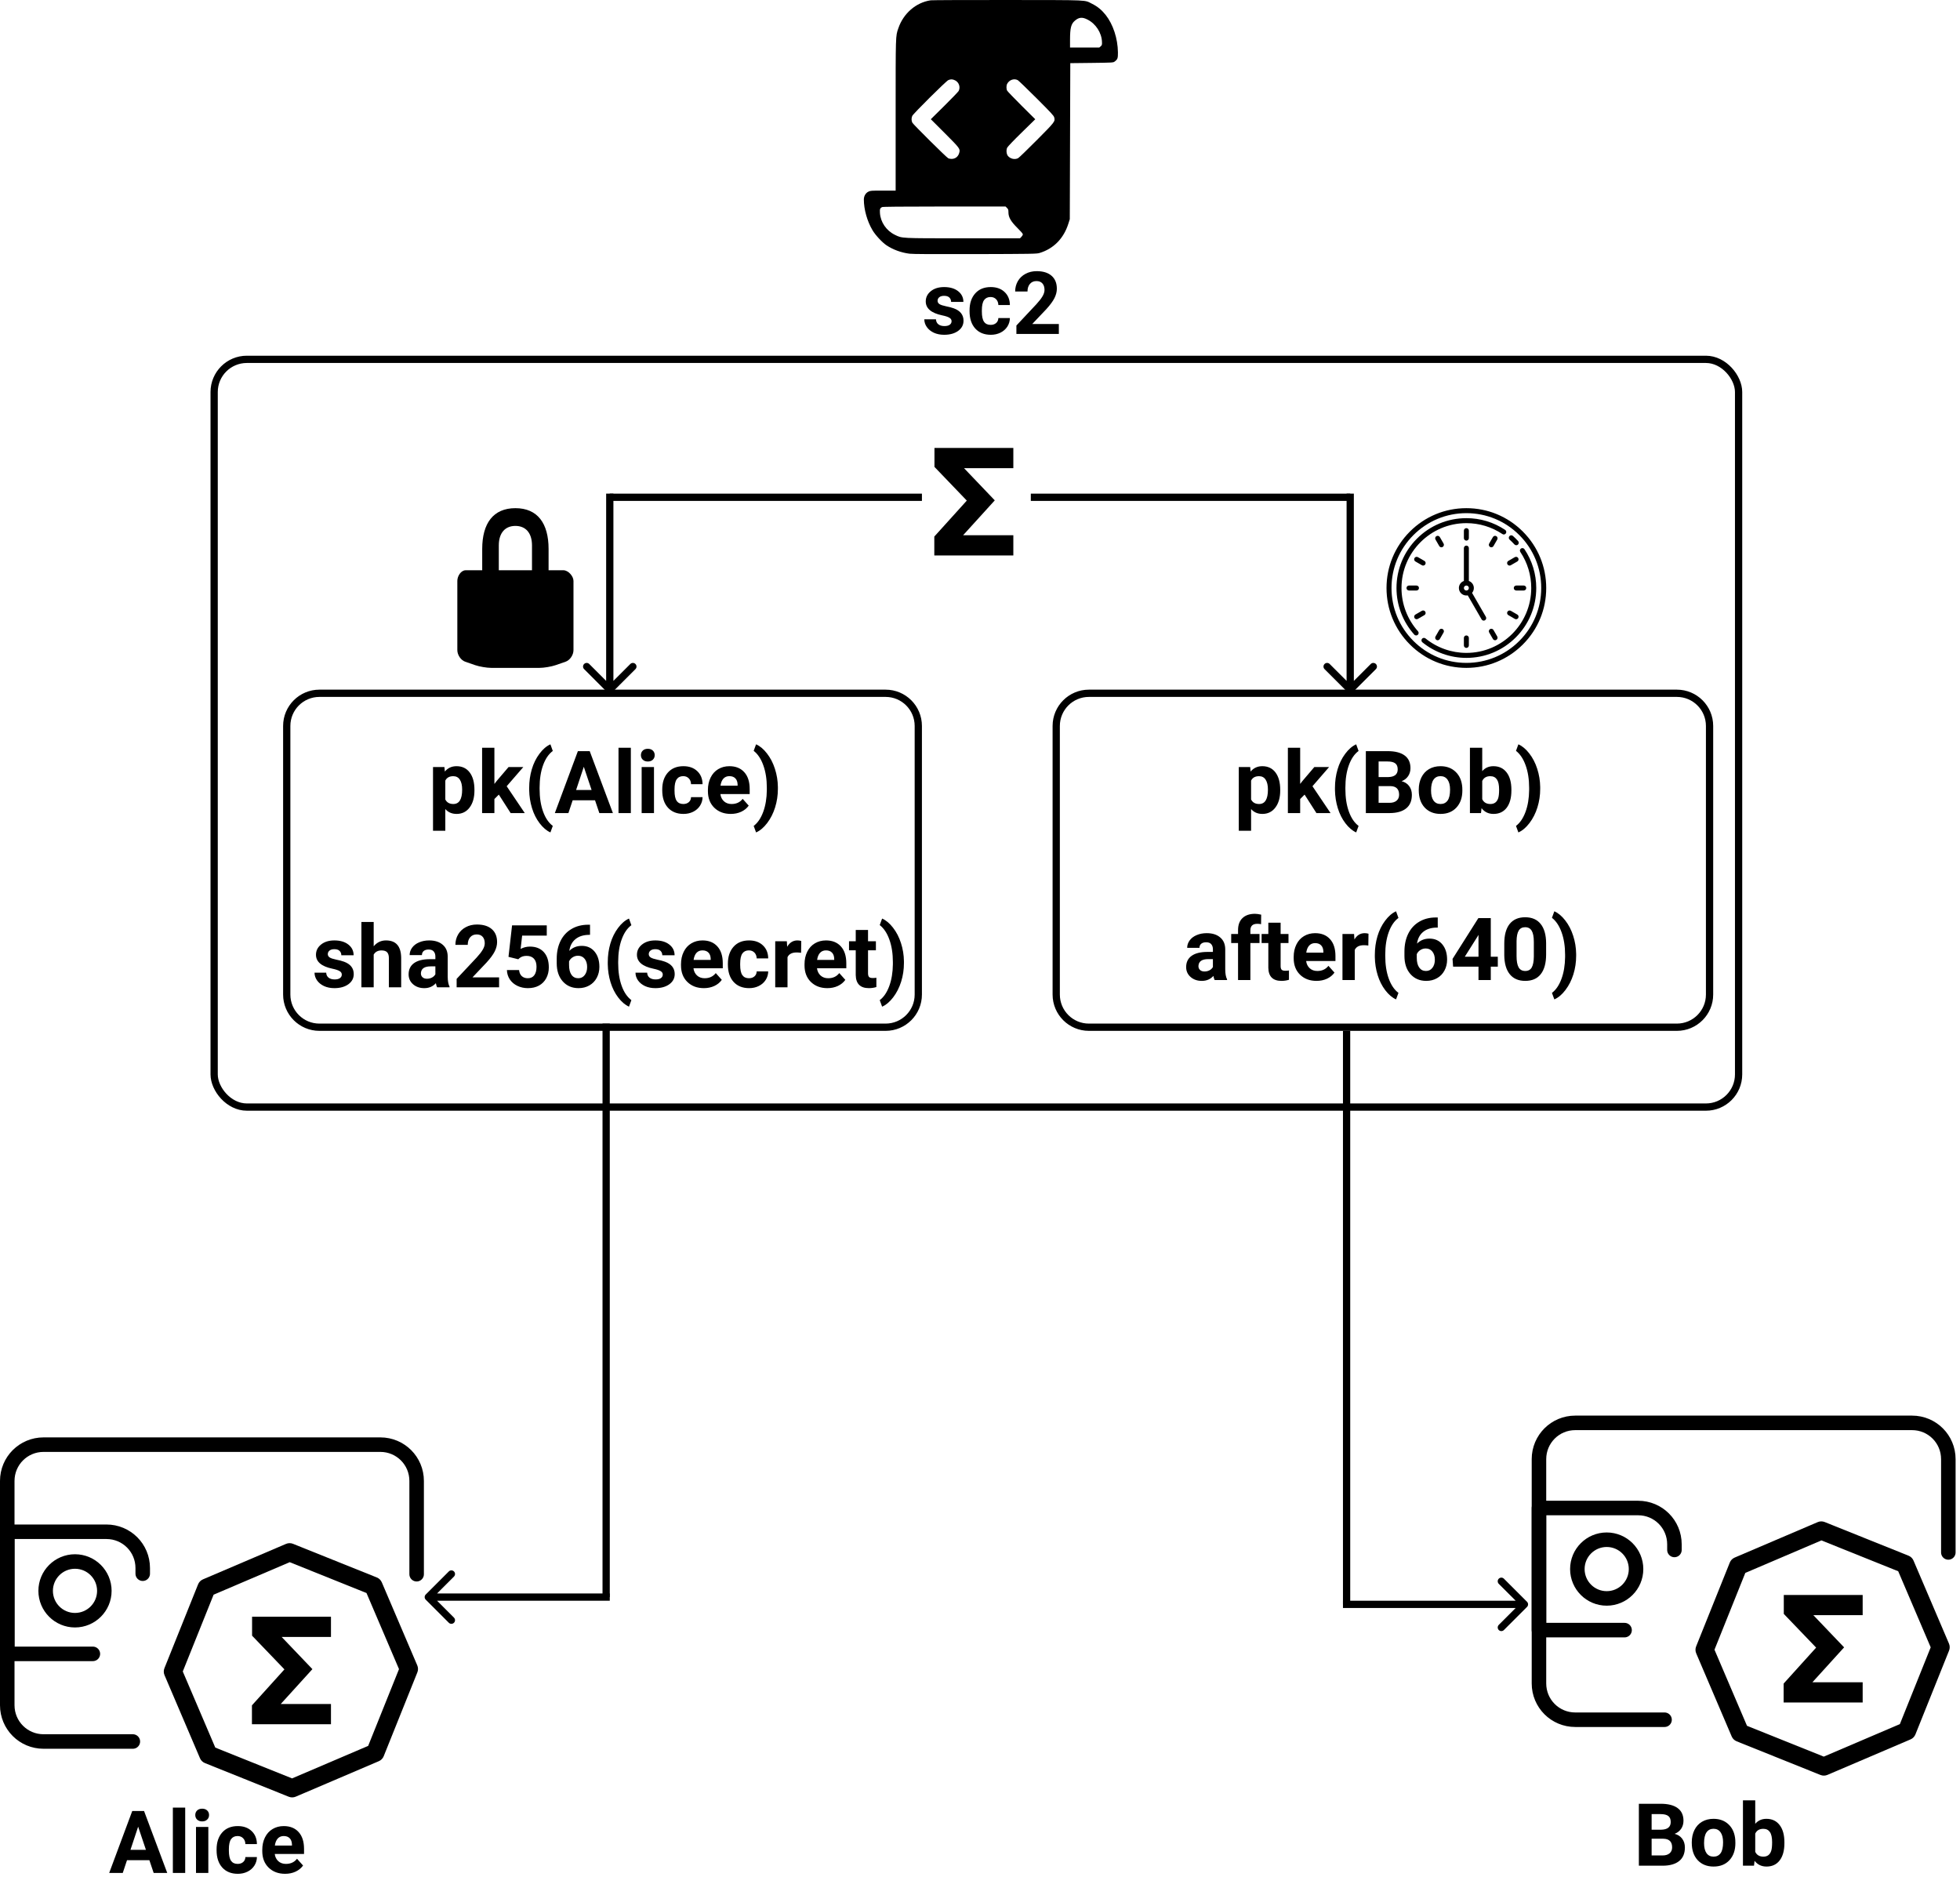 <svg width="270" height="261" viewBox="0 0 270 261" fill="none" xmlns="http://www.w3.org/2000/svg">
<path fill-rule="evenodd" clip-rule="evenodd" d="M139.298 62V64.196H132.112L136.633 68.93L132.006 74.025H139.298V76.221H129V74.025L133.584 68.951L129.021 64.196V62H139.298Z" fill="black" stroke="black" stroke-width="0.589"/>
<path fill-rule="evenodd" clip-rule="evenodd" d="M45.298 223V225.196H38.112L42.633 229.929L38.006 235.025H45.298V237.221H35V235.025L39.584 229.951L35.02 225.196V223H45.298Z" fill="black" stroke="black" stroke-width="0.589"/>
<path fill-rule="evenodd" clip-rule="evenodd" d="M256.298 220V222.196H249.112L253.633 226.929L249.006 232.025H256.298V234.221H246V232.025L250.584 226.951L246.021 222.196V220H256.298Z" fill="black" stroke="black" stroke-width="0.589"/>
<rect x="29.5" y="49.5" width="210" height="103" rx="4.5" stroke="black"/>
<path d="M57.394 216.848V204C57.394 201.23 55.164 199 52.394 199H6C3.23 199 1 201.23 1 204V234.892C1 237.662 3.23 239.892 6 239.892H18.3" stroke="black" stroke-width="2" stroke-linecap="round" stroke-linejoin="round"/>
<path d="M19.662 216.777V216C19.662 213.23 17.432 211 14.662 211H1V227.82H12.793" stroke="black" stroke-width="2" stroke-linecap="round" stroke-linejoin="round"/>
<path d="M10.331 223.182C12.564 223.182 14.374 221.372 14.374 219.139C14.374 216.907 12.564 215.097 10.331 215.097C8.099 215.097 6.289 216.907 6.289 219.139C6.289 221.372 8.099 223.182 10.331 223.182Z" stroke="black" stroke-width="2" stroke-linecap="round" stroke-linejoin="round"/>
<path fill-rule="evenodd" clip-rule="evenodd" d="M29.434 240.956L40.238 245.293L50.944 240.72L55.283 229.916L50.71 219.21L39.906 214.872L29.197 219.446L24.86 230.249L29.434 240.956ZM40.248 247.297C40.127 247.297 40.004 247.274 39.89 247.228L28.345 242.593C28.108 242.498 27.918 242.313 27.819 242.077L22.933 230.636C22.832 230.401 22.829 230.137 22.925 229.899L27.56 218.354C27.654 218.117 27.84 217.927 28.075 217.827L39.516 212.942C39.752 212.84 40.017 212.839 40.255 212.934L51.799 217.569C52.036 217.663 52.225 217.849 52.325 218.084L57.211 229.523C57.312 229.759 57.315 230.023 57.219 230.261L52.584 241.807C52.49 242.043 52.305 242.233 52.069 242.332L40.629 247.218C40.506 247.272 40.378 247.297 40.248 247.297Z" fill="black" stroke="black" stroke-width="0.589"/>
<path d="M20.578 256.242H17.496L16.91 258H15.041L18.217 249.469H19.846L23.039 258H21.17L20.578 256.242ZM17.971 254.818H20.104L19.031 251.625L17.971 254.818ZM25.512 258H23.812V249H25.512V258ZM28.699 258H27V251.66H28.699V258ZM26.9 250.02C26.9 249.766 26.984 249.557 27.152 249.393C27.324 249.229 27.557 249.146 27.85 249.146C28.139 249.146 28.369 249.229 28.541 249.393C28.713 249.557 28.799 249.766 28.799 250.02C28.799 250.277 28.711 250.488 28.535 250.652C28.363 250.816 28.135 250.898 27.85 250.898C27.564 250.898 27.334 250.816 27.158 250.652C26.986 250.488 26.9 250.277 26.9 250.02ZM32.736 256.752C33.049 256.752 33.303 256.666 33.498 256.494C33.693 256.322 33.795 256.094 33.803 255.809H35.391C35.387 256.238 35.27 256.633 35.039 256.992C34.809 257.348 34.492 257.625 34.09 257.824C33.691 258.02 33.25 258.117 32.766 258.117C31.859 258.117 31.145 257.83 30.621 257.256C30.098 256.678 29.836 255.881 29.836 254.865V254.754C29.836 253.777 30.096 252.998 30.615 252.416C31.135 251.834 31.848 251.543 32.754 251.543C33.547 251.543 34.182 251.77 34.658 252.223C35.139 252.672 35.383 253.271 35.391 254.021H33.803C33.795 253.693 33.693 253.428 33.498 253.225C33.303 253.018 33.045 252.914 32.725 252.914C32.33 252.914 32.031 253.059 31.828 253.348C31.629 253.633 31.529 254.098 31.529 254.742V254.918C31.529 255.57 31.629 256.039 31.828 256.324C32.027 256.609 32.33 256.752 32.736 256.752ZM39.275 258.117C38.346 258.117 37.588 257.832 37.002 257.262C36.42 256.691 36.129 255.932 36.129 254.982V254.818C36.129 254.182 36.252 253.613 36.498 253.113C36.744 252.609 37.092 252.223 37.541 251.953C37.994 251.68 38.51 251.543 39.088 251.543C39.955 251.543 40.637 251.816 41.133 252.363C41.633 252.91 41.883 253.686 41.883 254.689V255.381H37.846C37.9 255.795 38.065 256.127 38.338 256.377C38.615 256.627 38.965 256.752 39.387 256.752C40.039 256.752 40.549 256.516 40.916 256.043L41.748 256.975C41.494 257.334 41.15 257.615 40.717 257.818C40.283 258.018 39.803 258.117 39.275 258.117ZM39.082 252.914C38.746 252.914 38.473 253.027 38.262 253.254C38.055 253.48 37.922 253.805 37.863 254.227H40.219V254.092C40.211 253.717 40.109 253.428 39.914 253.225C39.719 253.018 39.441 252.914 39.082 252.914Z" fill="black"/>
<path d="M145.5 100C145.5 97.515 147.515 95.5 150 95.5H231C233.485 95.5 235.5 97.515 235.5 100V137C235.5 139.485 233.485 141.5 231 141.5H150C147.515 141.5 145.5 139.485 145.5 137V100Z" stroke="black"/>
<path d="M176.357 108.889C176.357 109.865 176.135 110.648 175.689 111.238C175.248 111.824 174.65 112.117 173.896 112.117C173.256 112.117 172.738 111.895 172.344 111.449V114.438H170.65V105.66H172.221L172.279 106.281C172.689 105.789 173.225 105.543 173.885 105.543C174.666 105.543 175.273 105.832 175.707 106.41C176.141 106.988 176.357 107.785 176.357 108.801V108.889ZM174.664 108.766C174.664 108.176 174.559 107.721 174.348 107.4C174.141 107.08 173.838 106.92 173.439 106.92C172.908 106.92 172.543 107.123 172.344 107.529V110.125C172.551 110.543 172.92 110.752 173.451 110.752C174.26 110.752 174.664 110.09 174.664 108.766ZM179.715 109.457L179.105 110.066V112H177.412V103H179.105V107.986L179.434 107.564L181.057 105.66H183.09L180.799 108.303L183.289 112H181.344L179.715 109.457ZM183.898 108.531C183.898 107.637 184.018 106.785 184.256 105.977C184.494 105.168 184.846 104.453 185.311 103.832C185.775 103.207 186.279 102.773 186.822 102.531L187.15 103.445C186.58 103.867 186.135 104.52 185.814 105.402C185.494 106.285 185.334 107.316 185.334 108.496V108.678C185.334 109.861 185.492 110.896 185.809 111.783C186.125 112.67 186.572 113.332 187.15 113.77L186.822 114.666C186.291 114.428 185.795 114.006 185.334 113.4C184.877 112.799 184.527 112.104 184.285 111.314C184.043 110.525 183.914 109.701 183.898 108.842V108.531ZM188.152 112V103.469H191.141C192.176 103.469 192.961 103.668 193.496 104.066C194.031 104.461 194.299 105.041 194.299 105.807C194.299 106.225 194.191 106.594 193.977 106.914C193.762 107.23 193.463 107.463 193.08 107.611C193.518 107.721 193.861 107.941 194.111 108.273C194.365 108.605 194.492 109.012 194.492 109.492C194.492 110.312 194.23 110.934 193.707 111.355C193.184 111.777 192.438 111.992 191.469 112H188.152ZM189.91 108.285V110.588H191.416C191.83 110.588 192.152 110.49 192.383 110.295C192.617 110.096 192.734 109.822 192.734 109.475C192.734 108.693 192.33 108.297 191.521 108.285H189.91ZM189.91 107.043H191.211C192.098 107.027 192.541 106.674 192.541 105.982C192.541 105.596 192.428 105.318 192.201 105.15C191.979 104.979 191.625 104.893 191.141 104.893H189.91V107.043ZM195.441 108.771C195.441 108.143 195.562 107.582 195.805 107.09C196.047 106.598 196.395 106.217 196.848 105.947C197.305 105.678 197.834 105.543 198.436 105.543C199.291 105.543 199.988 105.805 200.527 106.328C201.07 106.852 201.373 107.562 201.436 108.461L201.447 108.895C201.447 109.867 201.176 110.648 200.633 111.238C200.09 111.824 199.361 112.117 198.447 112.117C197.533 112.117 196.803 111.824 196.256 111.238C195.713 110.652 195.441 109.855 195.441 108.848V108.771ZM197.135 108.895C197.135 109.496 197.248 109.957 197.475 110.277C197.701 110.594 198.025 110.752 198.447 110.752C198.857 110.752 199.178 110.596 199.408 110.283C199.639 109.967 199.754 109.463 199.754 108.771C199.754 108.182 199.639 107.725 199.408 107.4C199.178 107.076 198.854 106.914 198.436 106.914C198.021 106.914 197.701 107.076 197.475 107.4C197.248 107.721 197.135 108.219 197.135 108.895ZM208.203 108.889C208.203 109.904 207.986 110.697 207.553 111.268C207.119 111.834 206.514 112.117 205.736 112.117C205.049 112.117 204.5 111.854 204.09 111.326L204.014 112H202.49V103H204.184V106.229C204.574 105.771 205.088 105.543 205.725 105.543C206.498 105.543 207.104 105.828 207.541 106.398C207.982 106.965 208.203 107.764 208.203 108.795V108.889ZM206.51 108.766C206.51 108.125 206.408 107.658 206.205 107.365C206.002 107.068 205.699 106.92 205.297 106.92C204.758 106.92 204.387 107.141 204.184 107.582V110.084C204.391 110.529 204.766 110.752 205.309 110.752C205.855 110.752 206.215 110.482 206.387 109.943C206.469 109.686 206.51 109.293 206.51 108.766ZM212.17 108.666C212.17 109.549 212.043 110.398 211.789 111.215C211.535 112.031 211.17 112.752 210.693 113.377C210.217 114.002 209.707 114.432 209.164 114.666L208.836 113.77C209.391 113.352 209.828 112.707 210.148 111.836C210.469 110.965 210.635 109.963 210.646 108.83V108.52C210.646 107.352 210.486 106.322 210.166 105.432C209.85 104.541 209.406 103.873 208.836 103.428L209.164 102.531C209.695 102.762 210.195 103.18 210.664 103.785C211.137 104.391 211.502 105.096 211.76 105.9C212.021 106.705 212.158 107.539 212.17 108.402V108.666Z" fill="black"/>
<path d="M167.324 135C167.246 134.848 167.189 134.658 167.154 134.432C166.744 134.889 166.211 135.117 165.555 135.117C164.934 135.117 164.418 134.938 164.008 134.578C163.602 134.219 163.398 133.766 163.398 133.219C163.398 132.547 163.646 132.031 164.143 131.672C164.643 131.312 165.363 131.131 166.305 131.127H167.084V130.764C167.084 130.471 167.008 130.236 166.855 130.061C166.707 129.885 166.471 129.797 166.146 129.797C165.861 129.797 165.637 129.865 165.473 130.002C165.312 130.139 165.232 130.326 165.232 130.564H163.539C163.539 130.197 163.652 129.857 163.879 129.545C164.105 129.232 164.426 128.988 164.84 128.812C165.254 128.633 165.719 128.543 166.234 128.543C167.016 128.543 167.635 128.74 168.092 129.135C168.553 129.525 168.783 130.076 168.783 130.787V133.535C168.787 134.137 168.871 134.592 169.035 134.9V135H167.324ZM165.924 133.822C166.174 133.822 166.404 133.768 166.615 133.658C166.826 133.545 166.982 133.395 167.084 133.207V132.117H166.451C165.604 132.117 165.152 132.41 165.098 132.996L165.092 133.096C165.092 133.307 165.166 133.48 165.314 133.617C165.463 133.754 165.666 133.822 165.924 133.822ZM170.547 135V129.902H169.604V128.66H170.547V128.121C170.547 127.41 170.75 126.859 171.156 126.469C171.566 126.074 172.139 125.877 172.873 125.877C173.107 125.877 173.395 125.916 173.734 125.994L173.717 127.307C173.576 127.271 173.404 127.254 173.201 127.254C172.564 127.254 172.246 127.553 172.246 128.15V128.66H173.506V129.902H172.246V135H170.547ZM176.412 127.102V128.66H177.496V129.902H176.412V133.066C176.412 133.301 176.457 133.469 176.547 133.57C176.637 133.672 176.809 133.723 177.062 133.723C177.25 133.723 177.416 133.709 177.561 133.682V134.965C177.229 135.066 176.887 135.117 176.535 135.117C175.348 135.117 174.742 134.518 174.719 133.318V129.902H173.793V128.66H174.719V127.102H176.412ZM181.357 135.117C180.428 135.117 179.67 134.832 179.084 134.262C178.502 133.691 178.211 132.932 178.211 131.982V131.818C178.211 131.182 178.334 130.613 178.58 130.113C178.826 129.609 179.174 129.223 179.623 128.953C180.076 128.68 180.592 128.543 181.17 128.543C182.037 128.543 182.719 128.816 183.215 129.363C183.715 129.91 183.965 130.686 183.965 131.689V132.381H179.928C179.982 132.795 180.146 133.127 180.42 133.377C180.697 133.627 181.047 133.752 181.469 133.752C182.121 133.752 182.631 133.516 182.998 133.043L183.83 133.975C183.576 134.334 183.232 134.615 182.799 134.818C182.365 135.018 181.885 135.117 181.357 135.117ZM181.164 129.914C180.828 129.914 180.555 130.027 180.344 130.254C180.137 130.48 180.004 130.805 179.945 131.227H182.301V131.092C182.293 130.717 182.191 130.428 181.996 130.225C181.801 130.018 181.523 129.914 181.164 129.914ZM188.494 130.248C188.264 130.217 188.061 130.201 187.885 130.201C187.244 130.201 186.824 130.418 186.625 130.852V135H184.932V128.66H186.531L186.578 129.416C186.918 128.834 187.389 128.543 187.99 128.543C188.178 128.543 188.354 128.568 188.518 128.619L188.494 130.248ZM189.391 131.531C189.391 130.637 189.51 129.785 189.748 128.977C189.986 128.168 190.338 127.453 190.803 126.832C191.268 126.207 191.771 125.773 192.314 125.531L192.643 126.445C192.072 126.867 191.627 127.52 191.307 128.402C190.986 129.285 190.826 130.316 190.826 131.496V131.678C190.826 132.861 190.984 133.896 191.301 134.783C191.617 135.67 192.064 136.332 192.643 136.77L192.314 137.666C191.783 137.428 191.287 137.006 190.826 136.4C190.369 135.799 190.02 135.104 189.777 134.314C189.535 133.525 189.406 132.701 189.391 131.842V131.531ZM198.057 126.381V127.775H197.893C197.127 127.787 196.51 127.986 196.041 128.373C195.576 128.76 195.297 129.297 195.203 129.984C195.656 129.523 196.229 129.293 196.92 129.293C197.662 129.293 198.252 129.559 198.689 130.09C199.127 130.621 199.346 131.32 199.346 132.188C199.346 132.742 199.225 133.244 198.982 133.693C198.744 134.143 198.404 134.492 197.963 134.742C197.525 134.992 197.029 135.117 196.475 135.117C195.576 135.117 194.85 134.805 194.295 134.18C193.744 133.555 193.469 132.721 193.469 131.678V131.068C193.469 130.143 193.643 129.326 193.99 128.619C194.342 127.908 194.844 127.359 195.496 126.973C196.152 126.582 196.912 126.385 197.775 126.381H198.057ZM196.404 130.652C196.131 130.652 195.883 130.725 195.66 130.869C195.438 131.01 195.273 131.197 195.168 131.432V131.947C195.168 132.514 195.279 132.957 195.502 133.277C195.725 133.594 196.037 133.752 196.439 133.752C196.803 133.752 197.096 133.609 197.318 133.324C197.545 133.035 197.658 132.662 197.658 132.205C197.658 131.74 197.545 131.365 197.318 131.08C197.092 130.795 196.787 130.652 196.404 130.652ZM205.363 131.789H206.33V133.154H205.363V135H203.67V133.154H200.172L200.096 132.088L203.652 126.469H205.363V131.789ZM201.783 131.789H203.67V128.777L203.559 128.971L201.783 131.789ZM212.986 131.473C212.986 132.652 212.742 133.555 212.254 134.18C211.766 134.805 211.051 135.117 210.109 135.117C209.18 135.117 208.469 134.811 207.977 134.197C207.484 133.584 207.232 132.705 207.221 131.561V129.99C207.221 128.799 207.467 127.895 207.959 127.277C208.455 126.66 209.168 126.352 210.098 126.352C211.027 126.352 211.738 126.658 212.23 127.271C212.723 127.881 212.975 128.758 212.986 129.902V131.473ZM211.293 129.75C211.293 129.043 211.195 128.529 211 128.209C210.809 127.885 210.508 127.723 210.098 127.723C209.699 127.723 209.404 127.877 209.213 128.186C209.025 128.49 208.926 128.969 208.914 129.621V131.695C208.914 132.391 209.008 132.908 209.195 133.248C209.387 133.584 209.691 133.752 210.109 133.752C210.523 133.752 210.822 133.59 211.006 133.266C211.189 132.941 211.285 132.445 211.293 131.777V129.75ZM217.123 131.666C217.123 132.549 216.996 133.398 216.742 134.215C216.488 135.031 216.123 135.752 215.646 136.377C215.17 137.002 214.66 137.432 214.117 137.666L213.789 136.77C214.344 136.352 214.781 135.707 215.102 134.836C215.422 133.965 215.588 132.963 215.6 131.83V131.52C215.6 130.352 215.439 129.322 215.119 128.432C214.803 127.541 214.359 126.873 213.789 126.428L214.117 125.531C214.648 125.762 215.148 126.18 215.617 126.785C216.09 127.391 216.455 128.096 216.713 128.9C216.975 129.705 217.111 130.539 217.123 131.402V131.666Z" fill="black"/>
<path d="M39.5 100C39.5 97.515 41.515 95.5 44 95.5H122C124.485 95.5 126.5 97.515 126.5 100V137C126.5 139.485 124.485 141.5 122 141.5H44C41.515 141.5 39.5 139.485 39.5 137V100Z" stroke="black"/>
<path d="M65.357 108.889C65.357 109.865 65.135 110.648 64.689 111.238C64.248 111.824 63.65 112.117 62.897 112.117C62.256 112.117 61.738 111.895 61.344 111.449V114.438H59.65V105.66H61.221L61.279 106.281C61.69 105.789 62.225 105.543 62.885 105.543C63.666 105.543 64.273 105.832 64.707 106.41C65.141 106.988 65.357 107.785 65.357 108.801V108.889ZM63.664 108.766C63.664 108.176 63.559 107.721 63.348 107.4C63.141 107.08 62.838 106.92 62.44 106.92C61.908 106.92 61.543 107.123 61.344 107.529V110.125C61.551 110.543 61.92 110.752 62.451 110.752C63.26 110.752 63.664 110.09 63.664 108.766ZM68.715 109.457L68.106 110.066V112H66.412V103H68.106V107.986L68.434 107.564L70.057 105.66H72.09L69.799 108.303L72.289 112H70.344L68.715 109.457ZM72.898 108.531C72.898 107.637 73.018 106.785 73.256 105.977C73.494 105.168 73.846 104.453 74.311 103.832C74.775 103.207 75.279 102.773 75.822 102.531L76.15 103.445C75.58 103.867 75.135 104.52 74.814 105.402C74.494 106.285 74.334 107.316 74.334 108.496V108.678C74.334 109.861 74.492 110.896 74.809 111.783C75.125 112.67 75.572 113.332 76.15 113.77L75.822 114.666C75.291 114.428 74.795 114.006 74.334 113.4C73.877 112.799 73.527 112.104 73.285 111.314C73.043 110.525 72.914 109.701 72.898 108.842V108.531ZM81.969 110.242H78.887L78.301 112H76.432L79.607 103.469H81.236L84.43 112H82.561L81.969 110.242ZM79.361 108.818H81.494L80.422 105.625L79.361 108.818ZM86.902 112H85.203V103H86.902V112ZM90.09 112H88.391V105.66H90.09V112ZM88.291 104.02C88.291 103.766 88.375 103.557 88.543 103.393C88.715 103.229 88.947 103.146 89.24 103.146C89.529 103.146 89.76 103.229 89.932 103.393C90.103 103.557 90.189 103.766 90.189 104.02C90.189 104.277 90.102 104.488 89.926 104.652C89.754 104.816 89.525 104.898 89.24 104.898C88.955 104.898 88.725 104.816 88.549 104.652C88.377 104.488 88.291 104.277 88.291 104.02ZM94.127 110.752C94.439 110.752 94.693 110.666 94.889 110.494C95.084 110.322 95.186 110.094 95.193 109.809H96.781C96.777 110.238 96.66 110.633 96.43 110.992C96.199 111.348 95.883 111.625 95.481 111.824C95.082 112.02 94.641 112.117 94.156 112.117C93.25 112.117 92.535 111.83 92.012 111.256C91.488 110.678 91.227 109.881 91.227 108.865V108.754C91.227 107.777 91.486 106.998 92.006 106.416C92.525 105.834 93.238 105.543 94.144 105.543C94.938 105.543 95.572 105.77 96.049 106.223C96.529 106.672 96.773 107.271 96.781 108.021H95.193C95.186 107.693 95.084 107.428 94.889 107.225C94.693 107.018 94.436 106.914 94.115 106.914C93.721 106.914 93.422 107.059 93.219 107.348C93.019 107.633 92.92 108.098 92.92 108.742V108.918C92.92 109.57 93.019 110.039 93.219 110.324C93.418 110.609 93.721 110.752 94.127 110.752ZM100.666 112.117C99.736 112.117 98.978 111.832 98.393 111.262C97.811 110.691 97.519 109.932 97.519 108.982V108.818C97.519 108.182 97.643 107.613 97.889 107.113C98.135 106.609 98.482 106.223 98.932 105.953C99.385 105.68 99.9 105.543 100.479 105.543C101.346 105.543 102.027 105.816 102.523 106.363C103.023 106.91 103.273 107.686 103.273 108.689V109.381H99.236C99.291 109.795 99.455 110.127 99.728 110.377C100.006 110.627 100.355 110.752 100.777 110.752C101.43 110.752 101.939 110.516 102.307 110.043L103.139 110.975C102.885 111.334 102.541 111.615 102.107 111.818C101.674 112.018 101.193 112.117 100.666 112.117ZM100.473 106.914C100.137 106.914 99.863 107.027 99.652 107.254C99.445 107.48 99.312 107.805 99.254 108.227H101.609V108.092C101.602 107.717 101.5 107.428 101.305 107.225C101.109 107.018 100.832 106.914 100.473 106.914ZM107.158 108.666C107.158 109.549 107.031 110.398 106.777 111.215C106.523 112.031 106.158 112.752 105.682 113.377C105.205 114.002 104.695 114.432 104.152 114.666L103.824 113.77C104.379 113.352 104.816 112.707 105.137 111.836C105.457 110.965 105.623 109.963 105.635 108.83V108.52C105.635 107.352 105.475 106.322 105.154 105.432C104.838 104.541 104.395 103.873 103.824 103.428L104.152 102.531C104.684 102.762 105.184 103.18 105.652 103.785C106.125 104.391 106.49 105.096 106.748 105.9C107.01 106.705 107.146 107.539 107.158 108.402V108.666Z" fill="black"/>
<path d="M47.084 134.248C47.084 134.041 46.98 133.879 46.773 133.762C46.57 133.641 46.242 133.533 45.789 133.439C44.281 133.123 43.527 132.482 43.527 131.518C43.527 130.955 43.76 130.486 44.225 130.111C44.693 129.732 45.305 129.543 46.059 129.543C46.863 129.543 47.506 129.732 47.986 130.111C48.471 130.49 48.713 130.982 48.713 131.588H47.02C47.02 131.346 46.941 131.146 46.785 130.99C46.629 130.83 46.385 130.75 46.053 130.75C45.768 130.75 45.547 130.814 45.391 130.943C45.234 131.072 45.156 131.236 45.156 131.436C45.156 131.623 45.244 131.775 45.42 131.893C45.6 132.006 45.9 132.105 46.322 132.191C46.744 132.273 47.1 132.367 47.389 132.473C48.283 132.801 48.73 133.369 48.73 134.178C48.73 134.756 48.482 135.225 47.986 135.584C47.49 135.939 46.85 136.117 46.065 136.117C45.533 136.117 45.06 136.023 44.647 135.836C44.236 135.645 43.914 135.385 43.68 135.057C43.445 134.725 43.328 134.367 43.328 133.984H44.934C44.949 134.285 45.06 134.516 45.268 134.676C45.475 134.836 45.752 134.916 46.1 134.916C46.424 134.916 46.668 134.855 46.832 134.734C47 134.609 47.084 134.447 47.084 134.248ZM51.478 130.352C51.928 129.812 52.492 129.543 53.172 129.543C54.547 129.543 55.244 130.342 55.264 131.939V136H53.57V131.986C53.57 131.623 53.492 131.355 53.336 131.184C53.18 131.008 52.92 130.92 52.557 130.92C52.06 130.92 51.701 131.111 51.478 131.494V136H49.785V127H51.478V130.352ZM60.215 136C60.137 135.848 60.08 135.658 60.045 135.432C59.635 135.889 59.102 136.117 58.445 136.117C57.824 136.117 57.309 135.938 56.898 135.578C56.492 135.219 56.289 134.766 56.289 134.219C56.289 133.547 56.537 133.031 57.033 132.672C57.533 132.312 58.254 132.131 59.195 132.127H59.975V131.764C59.975 131.471 59.898 131.236 59.746 131.061C59.598 130.885 59.361 130.797 59.037 130.797C58.752 130.797 58.527 130.865 58.363 131.002C58.203 131.139 58.123 131.326 58.123 131.564H56.43C56.43 131.197 56.543 130.857 56.77 130.545C56.996 130.232 57.316 129.988 57.73 129.812C58.145 129.633 58.609 129.543 59.125 129.543C59.906 129.543 60.525 129.74 60.982 130.135C61.443 130.525 61.674 131.076 61.674 131.787V134.535C61.678 135.137 61.762 135.592 61.926 135.9V136H60.215ZM58.815 134.822C59.065 134.822 59.295 134.768 59.506 134.658C59.717 134.545 59.873 134.395 59.975 134.207V133.117H59.342C58.494 133.117 58.043 133.41 57.988 133.996L57.982 134.096C57.982 134.307 58.057 134.48 58.205 134.617C58.353 134.754 58.557 134.822 58.815 134.822ZM68.752 136H62.904V134.84L65.664 131.898C66.043 131.484 66.322 131.123 66.502 130.814C66.686 130.506 66.777 130.213 66.777 129.936C66.777 129.557 66.682 129.26 66.49 129.045C66.299 128.826 66.025 128.717 65.67 128.717C65.287 128.717 64.984 128.85 64.762 129.115C64.543 129.377 64.434 129.723 64.434 130.152H62.734C62.734 129.633 62.857 129.158 63.103 128.729C63.353 128.299 63.705 127.963 64.158 127.721C64.611 127.475 65.125 127.352 65.699 127.352C66.578 127.352 67.26 127.562 67.744 127.984C68.232 128.406 68.477 129.002 68.477 129.771C68.477 130.193 68.367 130.623 68.148 131.061C67.93 131.498 67.555 132.008 67.023 132.59L65.084 134.635H68.752V136ZM70.047 131.805L70.539 127.469H75.32V128.881H71.928L71.717 130.715C72.119 130.5 72.547 130.393 73 130.393C73.812 130.393 74.449 130.645 74.91 131.148C75.371 131.652 75.602 132.357 75.602 133.264C75.602 133.814 75.484 134.309 75.25 134.746C75.019 135.18 74.688 135.518 74.254 135.76C73.82 135.998 73.309 136.117 72.719 136.117C72.203 136.117 71.725 136.014 71.283 135.807C70.842 135.596 70.492 135.301 70.234 134.922C69.981 134.543 69.846 134.111 69.83 133.627H71.506C71.541 133.982 71.664 134.26 71.875 134.459C72.09 134.654 72.369 134.752 72.713 134.752C73.096 134.752 73.391 134.615 73.598 134.342C73.805 134.064 73.908 133.674 73.908 133.17C73.908 132.686 73.789 132.314 73.551 132.057C73.312 131.799 72.975 131.67 72.537 131.67C72.135 131.67 71.809 131.775 71.559 131.986L71.394 132.139L70.047 131.805ZM81.279 127.381V128.775H81.115C80.35 128.787 79.732 128.986 79.264 129.373C78.799 129.76 78.519 130.297 78.426 130.984C78.879 130.523 79.451 130.293 80.143 130.293C80.885 130.293 81.475 130.559 81.912 131.09C82.35 131.621 82.568 132.32 82.568 133.188C82.568 133.742 82.447 134.244 82.205 134.693C81.967 135.143 81.627 135.492 81.186 135.742C80.748 135.992 80.252 136.117 79.697 136.117C78.799 136.117 78.072 135.805 77.518 135.18C76.967 134.555 76.691 133.721 76.691 132.678V132.068C76.691 131.143 76.865 130.326 77.213 129.619C77.564 128.908 78.066 128.359 78.719 127.973C79.375 127.582 80.135 127.385 80.998 127.381H81.279ZM79.627 131.652C79.353 131.652 79.106 131.725 78.883 131.869C78.66 132.01 78.496 132.197 78.391 132.432V132.947C78.391 133.514 78.502 133.957 78.725 134.277C78.947 134.594 79.26 134.752 79.662 134.752C80.025 134.752 80.318 134.609 80.541 134.324C80.768 134.035 80.881 133.662 80.881 133.205C80.881 132.74 80.768 132.365 80.541 132.08C80.314 131.795 80.01 131.652 79.627 131.652ZM83.723 132.531C83.723 131.637 83.842 130.785 84.08 129.977C84.318 129.168 84.67 128.453 85.135 127.832C85.6 127.207 86.103 126.773 86.647 126.531L86.975 127.445C86.404 127.867 85.959 128.52 85.639 129.402C85.318 130.285 85.158 131.316 85.158 132.496V132.678C85.158 133.861 85.316 134.896 85.633 135.783C85.949 136.67 86.397 137.332 86.975 137.77L86.647 138.666C86.115 138.428 85.619 138.006 85.158 137.4C84.701 136.799 84.352 136.104 84.109 135.314C83.867 134.525 83.738 133.701 83.723 132.842V132.531ZM91.299 134.248C91.299 134.041 91.195 133.879 90.988 133.762C90.785 133.641 90.457 133.533 90.004 133.439C88.496 133.123 87.742 132.482 87.742 131.518C87.742 130.955 87.975 130.486 88.439 130.111C88.908 129.732 89.519 129.543 90.273 129.543C91.078 129.543 91.721 129.732 92.201 130.111C92.686 130.49 92.928 130.982 92.928 131.588H91.234C91.234 131.346 91.156 131.146 91 130.99C90.844 130.83 90.6 130.75 90.268 130.75C89.982 130.75 89.762 130.814 89.606 130.943C89.449 131.072 89.371 131.236 89.371 131.436C89.371 131.623 89.459 131.775 89.635 131.893C89.814 132.006 90.115 132.105 90.537 132.191C90.959 132.273 91.314 132.367 91.603 132.473C92.498 132.801 92.945 133.369 92.945 134.178C92.945 134.756 92.697 135.225 92.201 135.584C91.705 135.939 91.064 136.117 90.279 136.117C89.748 136.117 89.275 136.023 88.861 135.836C88.451 135.645 88.129 135.385 87.894 135.057C87.66 134.725 87.543 134.367 87.543 133.984H89.148C89.164 134.285 89.275 134.516 89.482 134.676C89.689 134.836 89.967 134.916 90.314 134.916C90.639 134.916 90.883 134.855 91.047 134.734C91.215 134.609 91.299 134.447 91.299 134.248ZM96.959 136.117C96.029 136.117 95.272 135.832 94.686 135.262C94.103 134.691 93.812 133.932 93.812 132.982V132.818C93.812 132.182 93.936 131.613 94.182 131.113C94.428 130.609 94.775 130.223 95.225 129.953C95.678 129.68 96.193 129.543 96.772 129.543C97.639 129.543 98.32 129.816 98.816 130.363C99.316 130.91 99.566 131.686 99.566 132.689V133.381H95.529C95.584 133.795 95.748 134.127 96.022 134.377C96.299 134.627 96.648 134.752 97.07 134.752C97.723 134.752 98.232 134.516 98.6 134.043L99.432 134.975C99.178 135.334 98.834 135.615 98.4 135.818C97.967 136.018 97.486 136.117 96.959 136.117ZM96.766 130.914C96.43 130.914 96.156 131.027 95.945 131.254C95.738 131.48 95.606 131.805 95.547 132.227H97.902V132.092C97.894 131.717 97.793 131.428 97.598 131.225C97.402 131.018 97.125 130.914 96.766 130.914ZM103.17 134.752C103.482 134.752 103.736 134.666 103.932 134.494C104.127 134.322 104.229 134.094 104.236 133.809H105.824C105.82 134.238 105.703 134.633 105.473 134.992C105.242 135.348 104.926 135.625 104.523 135.824C104.125 136.02 103.684 136.117 103.199 136.117C102.293 136.117 101.578 135.83 101.055 135.256C100.531 134.678 100.27 133.881 100.27 132.865V132.754C100.27 131.777 100.529 130.998 101.049 130.416C101.568 129.834 102.281 129.543 103.188 129.543C103.98 129.543 104.615 129.77 105.092 130.223C105.572 130.672 105.816 131.271 105.824 132.021H104.236C104.229 131.693 104.127 131.428 103.932 131.225C103.736 131.018 103.479 130.914 103.158 130.914C102.764 130.914 102.465 131.059 102.262 131.348C102.062 131.633 101.963 132.098 101.963 132.742V132.918C101.963 133.57 102.062 134.039 102.262 134.324C102.461 134.609 102.764 134.752 103.17 134.752ZM110.354 131.248C110.123 131.217 109.92 131.201 109.744 131.201C109.104 131.201 108.684 131.418 108.484 131.852V136H106.791V129.66H108.391L108.438 130.416C108.777 129.834 109.248 129.543 109.85 129.543C110.037 129.543 110.213 129.568 110.377 129.619L110.354 131.248ZM113.975 136.117C113.045 136.117 112.287 135.832 111.701 135.262C111.119 134.691 110.828 133.932 110.828 132.982V132.818C110.828 132.182 110.951 131.613 111.197 131.113C111.443 130.609 111.791 130.223 112.24 129.953C112.693 129.68 113.209 129.543 113.787 129.543C114.654 129.543 115.336 129.816 115.832 130.363C116.332 130.91 116.582 131.686 116.582 132.689V133.381H112.545C112.6 133.795 112.764 134.127 113.037 134.377C113.314 134.627 113.664 134.752 114.086 134.752C114.738 134.752 115.248 134.516 115.615 134.043L116.447 134.975C116.193 135.334 115.85 135.615 115.416 135.818C114.982 136.018 114.502 136.117 113.975 136.117ZM113.781 130.914C113.445 130.914 113.172 131.027 112.961 131.254C112.754 131.48 112.621 131.805 112.562 132.227H114.918V132.092C114.91 131.717 114.809 131.428 114.613 131.225C114.418 131.018 114.141 130.914 113.781 130.914ZM119.576 128.102V129.66H120.66V130.902H119.576V134.066C119.576 134.301 119.621 134.469 119.711 134.57C119.801 134.672 119.973 134.723 120.227 134.723C120.414 134.723 120.58 134.709 120.725 134.682V135.965C120.393 136.066 120.051 136.117 119.699 136.117C118.512 136.117 117.906 135.518 117.883 134.318V130.902H116.957V129.66H117.883V128.102H119.576ZM124.521 132.666C124.521 133.549 124.395 134.398 124.141 135.215C123.887 136.031 123.521 136.752 123.045 137.377C122.568 138.002 122.059 138.432 121.516 138.666L121.188 137.77C121.742 137.352 122.18 136.707 122.5 135.836C122.82 134.965 122.986 133.963 122.998 132.83V132.52C122.998 131.352 122.838 130.322 122.518 129.432C122.201 128.541 121.758 127.873 121.188 127.428L121.516 126.531C122.047 126.762 122.547 127.18 123.016 127.785C123.488 128.391 123.854 129.096 124.111 129.9C124.373 130.705 124.51 131.539 124.521 132.402V132.666Z" fill="black"/>
<line x1="127" y1="68.5" x2="84" y2="68.5" stroke="black"/>
<path d="M83.646 95.354C83.842 95.549 84.158 95.549 84.354 95.354L87.535 92.172C87.731 91.976 87.731 91.66 87.535 91.465C87.34 91.269 87.024 91.269 86.828 91.465L84 94.293L81.172 91.465C80.976 91.269 80.66 91.269 80.465 91.465C80.269 91.66 80.269 91.976 80.465 92.172L83.646 95.354ZM83.5 68L83.5 95L84.5 95L84.5 68L83.5 68Z" fill="black"/>
<path d="M58.646 219.646C58.451 219.842 58.451 220.158 58.646 220.354L61.828 223.536C62.024 223.731 62.34 223.731 62.535 223.536C62.731 223.34 62.731 223.024 62.535 222.828L59.707 220L62.535 217.172C62.731 216.976 62.731 216.66 62.535 216.464C62.34 216.269 62.024 216.269 61.828 216.464L58.646 219.646ZM84 219.5L59 219.5L59 220.5L84 220.5L84 219.5Z" fill="black"/>
<path d="M210.354 221.354C210.549 221.158 210.549 220.842 210.354 220.646L207.172 217.464C206.976 217.269 206.66 217.269 206.464 217.464C206.269 217.66 206.269 217.976 206.464 218.172L209.293 221L206.464 223.828C206.269 224.024 206.269 224.34 206.464 224.536C206.66 224.731 206.976 224.731 207.172 224.536L210.354 221.354ZM210 220.5L185 220.5L185 221.5L210 221.5L210 220.5Z" fill="black"/>
<line x1="186" y1="68.5" x2="142" y2="68.5" stroke="black"/>
<path d="M185.646 95.354C185.842 95.549 186.158 95.549 186.354 95.354L189.536 92.172C189.731 91.976 189.731 91.66 189.536 91.465C189.34 91.269 189.024 91.269 188.828 91.465L186 94.293L183.172 91.465C182.976 91.269 182.66 91.269 182.464 91.465C182.269 91.66 182.269 91.976 182.464 92.172L185.646 95.354ZM185.5 68L185.5 95L186.5 95L186.5 68L185.5 68Z" fill="black"/>
<path d="M209.779 73.221C207.7 71.145 204.939 70 202 70C199.061 70 196.3 71.145 194.221 73.221C192.145 75.3 191 78.061 191 81C191 83.939 192.145 86.7 194.221 88.779C196.3 90.855 199.061 92 202 92C204.939 92 207.7 90.855 209.779 88.779C211.857 86.702 213 83.939 213 81C213 78.061 211.855 75.3 209.779 73.221ZM209.291 88.291C207.345 90.24 204.754 91.313 202 91.313C199.246 91.313 196.655 90.24 194.709 88.294C192.76 86.345 191.687 83.754 191.687 81C191.687 78.246 192.76 75.655 194.706 73.709C196.655 71.76 199.246 70.687 202 70.687C204.754 70.687 207.345 71.76 209.291 73.706C211.24 75.655 212.311 78.243 212.311 80.998C212.311 83.752 211.24 86.345 209.291 88.291Z" fill="black"/>
<path d="M193.063 81C193.063 76.073 197.072 72.063 202 72.063C203.778 72.063 205.495 72.584 206.966 73.567C207.123 73.673 207.336 73.63 207.442 73.473C207.547 73.316 207.504 73.103 207.347 72.997C205.762 71.935 203.915 71.376 202 71.376C199.43 71.376 197.012 72.377 195.193 74.196C193.375 76.014 192.374 78.43 192.374 81.002C192.374 83.375 193.245 85.654 194.825 87.418C194.893 87.495 194.987 87.533 195.081 87.533C195.162 87.533 195.245 87.504 195.31 87.445C195.452 87.319 195.463 87.102 195.337 86.96C193.871 85.319 193.063 83.202 193.063 81Z" fill="black"/>
<path d="M210.003 75.653C209.898 75.496 209.684 75.453 209.527 75.558C209.37 75.664 209.327 75.877 209.433 76.034C210.418 77.505 210.937 79.222 210.937 81C210.937 85.928 206.928 89.937 202 89.937C199.955 89.937 197.957 89.23 196.372 87.944C196.224 87.825 196.008 87.847 195.889 87.993C195.77 88.141 195.793 88.357 195.939 88.475C197.645 89.861 199.798 90.624 202 90.624C204.57 90.624 206.988 89.623 208.807 87.804C210.625 85.986 211.626 83.57 211.626 80.998C211.626 79.085 211.065 77.238 210.003 75.653Z" fill="black"/>
<path d="M207.958 74.337C208.189 74.544 208.411 74.766 208.62 74.995C208.688 75.069 208.782 75.107 208.874 75.107C208.957 75.107 209.04 75.078 209.105 75.017C209.247 74.889 209.256 74.672 209.128 74.532C208.903 74.285 208.663 74.048 208.414 73.825C208.272 73.7 208.054 73.711 207.929 73.852C207.805 73.994 207.817 74.211 207.958 74.337Z" fill="black"/>
<path d="M202 74.47C202.191 74.47 202.343 74.315 202.343 74.126V73.096C202.343 72.905 202.189 72.752 202 72.752C201.809 72.752 201.657 72.907 201.657 73.096V74.126C201.657 74.315 201.809 74.47 202 74.47Z" fill="black"/>
<path d="M201.657 87.876V88.907C201.657 89.097 201.811 89.25 202 89.25C202.191 89.25 202.343 89.095 202.343 88.907V87.876C202.343 87.685 202.189 87.533 202 87.533C201.809 87.53 201.657 87.685 201.657 87.876Z" fill="black"/>
<path d="M195.47 81C195.47 80.809 195.315 80.657 195.126 80.657H194.096C193.905 80.657 193.752 80.811 193.752 81C193.752 81.191 193.907 81.344 194.096 81.344H195.126C195.315 81.344 195.47 81.191 195.47 81Z" fill="black"/>
<path d="M208.53 81C208.53 81.191 208.685 81.344 208.874 81.344H209.904C210.095 81.344 210.248 81.189 210.248 81C210.248 80.809 210.093 80.657 209.904 80.657H208.874C208.685 80.657 208.53 80.809 208.53 81Z" fill="black"/>
<path d="M198.859 74.874L198.343 73.98C198.249 73.816 198.038 73.76 197.874 73.855C197.71 73.949 197.654 74.16 197.748 74.324L198.264 75.217C198.327 75.327 198.444 75.39 198.563 75.39C198.621 75.39 198.68 75.374 198.734 75.343C198.9 75.249 198.956 75.038 198.859 74.874Z" fill="black"/>
<path d="M205.736 86.783C205.641 86.619 205.43 86.563 205.266 86.657C205.102 86.751 205.046 86.962 205.141 87.126L205.657 88.02C205.72 88.13 205.837 88.193 205.956 88.193C206.014 88.193 206.072 88.177 206.126 88.145C206.29 88.051 206.346 87.84 206.252 87.676L205.736 86.783Z" fill="black"/>
<path d="M195.153 85.297C195.211 85.297 195.27 85.281 195.324 85.25L196.217 84.733C196.381 84.639 196.437 84.428 196.343 84.264C196.249 84.1 196.038 84.044 195.874 84.138L194.98 84.655C194.816 84.749 194.76 84.96 194.854 85.124C194.92 85.236 195.034 85.297 195.153 85.297Z" fill="black"/>
<path d="M207.953 77.907C208.012 77.907 208.07 77.891 208.124 77.859L209.018 77.343C209.181 77.249 209.238 77.038 209.143 76.874C209.049 76.71 208.838 76.654 208.674 76.748L207.781 77.264C207.617 77.359 207.561 77.57 207.655 77.734C207.72 77.844 207.834 77.907 207.953 77.907Z" fill="black"/>
<path d="M206.126 73.855C205.962 73.76 205.751 73.816 205.657 73.98L205.141 74.874C205.046 75.038 205.102 75.249 205.266 75.343C205.32 75.374 205.379 75.39 205.437 75.39C205.556 75.39 205.67 75.329 205.736 75.217L206.252 74.324C206.346 74.16 206.29 73.951 206.126 73.855Z" fill="black"/>
<path d="M198.734 86.657C198.57 86.563 198.359 86.619 198.264 86.783L197.748 87.676C197.654 87.84 197.71 88.051 197.874 88.145C197.928 88.177 197.986 88.193 198.044 88.193C198.163 88.193 198.278 88.132 198.343 88.02L198.859 87.126C198.956 86.962 198.9 86.751 198.734 86.657Z" fill="black"/>
<path d="M207.783 84.736L208.676 85.252C208.73 85.283 208.789 85.299 208.847 85.299C208.966 85.299 209.08 85.238 209.146 85.126C209.24 84.962 209.184 84.751 209.02 84.657L208.126 84.141C207.962 84.046 207.751 84.103 207.657 84.266C207.561 84.43 207.617 84.641 207.783 84.736Z" fill="black"/>
<path d="M196.217 77.264L195.324 76.748C195.16 76.654 194.949 76.71 194.854 76.874C194.76 77.038 194.816 77.249 194.98 77.343L195.874 77.859C195.928 77.891 195.986 77.907 196.044 77.907C196.163 77.907 196.278 77.846 196.343 77.734C196.439 77.57 196.383 77.359 196.217 77.264Z" fill="black"/>
<path d="M204.393 85.488C204.451 85.488 204.51 85.472 204.564 85.44C204.728 85.346 204.784 85.135 204.689 84.971L202.783 81.669C202.938 81.489 203.03 81.256 203.03 81C203.03 80.551 202.743 80.169 202.343 80.028V75.5C202.343 75.309 202.189 75.157 202 75.157C201.809 75.157 201.657 75.311 201.657 75.5V80.028C201.257 80.169 200.97 80.551 200.97 81C200.97 81.568 201.432 82.03 202 82.03C202.065 82.03 202.128 82.024 202.189 82.013L204.094 85.315C204.16 85.427 204.274 85.488 204.393 85.488ZM201.657 81C201.657 80.811 201.811 80.657 202 80.657C202.189 80.657 202.343 80.811 202.343 81C202.343 81.189 202.189 81.344 202 81.344C201.811 81.344 201.657 81.189 201.657 81Z" fill="black"/>
<path d="M77.627 78.554H75.57V75.621C75.57 72.081 74.044 70 70.999 70C67.953 70 66.427 72.081 66.427 75.621V78.554H64.142C63.51 78.554 63 79.345 63 80.02V89.553C63 90.225 63.489 90.945 64.087 91.151L65.456 91.625C66.054 91.829 67.057 92 67.687 92H74.315C74.943 92 75.946 91.829 76.544 91.625L77.911 91.151C78.509 90.947 79 90.227 79 89.556V80.02C78.998 79.345 78.257 78.554 77.627 78.554ZM73.285 78.554H68.713V75.131C68.713 73.365 69.624 72.444 70.999 72.444C72.374 72.444 73.285 73.367 73.285 75.131V78.554Z" fill="black"/>
<line x1="83.5" y1="141" x2="83.5" y2="220" stroke="black"/>
<line x1="185.5" y1="142" x2="185.5" y2="221" stroke="black"/>
<path d="M268.393 213.848V201C268.393 198.23 266.164 196 263.394 196H217C214.23 196 212 198.23 212 201V231.892C212 234.662 214.23 236.892 217 236.892H229.3" stroke="black" stroke-width="2" stroke-linecap="round" stroke-linejoin="round"/>
<path d="M230.662 213.506V212.729C230.662 209.959 228.432 207.729 225.662 207.729H212V224.549H223.793" stroke="black" stroke-width="2" stroke-linecap="round" stroke-linejoin="round"/>
<path d="M221.331 220.182C223.564 220.182 225.374 218.372 225.374 216.139C225.374 213.907 223.564 212.097 221.331 212.097C219.099 212.097 217.289 213.907 217.289 216.139C217.289 218.372 219.099 220.182 221.331 220.182Z" stroke="black" stroke-width="2" stroke-linecap="round" stroke-linejoin="round"/>
<path fill-rule="evenodd" clip-rule="evenodd" d="M240.434 237.956L251.238 242.293L261.944 237.72L266.283 226.916L261.71 216.21L250.906 211.872L240.197 216.446L235.86 227.249L240.434 237.956ZM251.248 244.297C251.127 244.297 251.004 244.274 250.89 244.228L239.345 239.593C239.108 239.498 238.918 239.313 238.819 239.077L233.933 227.636C233.832 227.401 233.829 227.137 233.925 226.899L238.56 215.354C238.654 215.117 238.84 214.927 239.075 214.827L250.516 209.942C250.752 209.84 251.017 209.839 251.255 209.934L262.799 214.569C263.036 214.663 263.226 214.849 263.325 215.084L268.211 226.523C268.312 226.759 268.315 227.023 268.219 227.261L263.584 238.807C263.49 239.043 263.305 239.233 263.069 239.332L251.629 244.218C251.506 244.272 251.378 244.297 251.248 244.297Z" fill="black" stroke="black" stroke-width="0.589"/>
<path d="M225.762 257V248.469H228.75C229.785 248.469 230.57 248.668 231.105 249.066C231.641 249.461 231.908 250.041 231.908 250.807C231.908 251.225 231.801 251.594 231.586 251.914C231.371 252.23 231.072 252.463 230.689 252.611C231.127 252.721 231.471 252.941 231.721 253.273C231.975 253.605 232.102 254.012 232.102 254.492C232.102 255.312 231.84 255.934 231.316 256.355C230.793 256.777 230.047 256.992 229.078 257H225.762ZM227.52 253.285V255.588H229.025C229.439 255.588 229.762 255.49 229.992 255.295C230.227 255.096 230.344 254.822 230.344 254.475C230.344 253.693 229.939 253.297 229.131 253.285H227.52ZM227.52 252.043H228.82C229.707 252.027 230.15 251.674 230.15 250.982C230.15 250.596 230.037 250.318 229.811 250.15C229.588 249.979 229.234 249.893 228.75 249.893H227.52V252.043ZM233.051 253.771C233.051 253.143 233.172 252.582 233.414 252.09C233.656 251.598 234.004 251.217 234.457 250.947C234.914 250.678 235.443 250.543 236.045 250.543C236.9 250.543 237.598 250.805 238.137 251.328C238.68 251.852 238.982 252.562 239.045 253.461L239.057 253.895C239.057 254.867 238.785 255.648 238.242 256.238C237.699 256.824 236.971 257.117 236.057 257.117C235.143 257.117 234.412 256.824 233.865 256.238C233.322 255.652 233.051 254.855 233.051 253.848V253.771ZM234.744 253.895C234.744 254.496 234.857 254.957 235.084 255.277C235.311 255.594 235.635 255.752 236.057 255.752C236.467 255.752 236.787 255.596 237.018 255.283C237.248 254.967 237.363 254.463 237.363 253.771C237.363 253.182 237.248 252.725 237.018 252.4C236.787 252.076 236.463 251.914 236.045 251.914C235.631 251.914 235.311 252.076 235.084 252.4C234.857 252.721 234.744 253.219 234.744 253.895ZM245.812 253.889C245.812 254.904 245.596 255.697 245.162 256.268C244.729 256.834 244.123 257.117 243.346 257.117C242.658 257.117 242.109 256.854 241.699 256.326L241.623 257H240.1V248H241.793V251.229C242.184 250.771 242.697 250.543 243.334 250.543C244.107 250.543 244.713 250.828 245.15 251.398C245.592 251.965 245.812 252.764 245.812 253.795V253.889ZM244.119 253.766C244.119 253.125 244.018 252.658 243.814 252.365C243.611 252.068 243.309 251.92 242.906 251.92C242.367 251.92 241.996 252.141 241.793 252.582V255.084C242 255.529 242.375 255.752 242.918 255.752C243.465 255.752 243.824 255.482 243.996 254.943C244.078 254.686 244.119 254.293 244.119 253.766Z" fill="black"/>
<path d="M128.205 0.042C126.18 0.343 124.448 1.842 123.75 3.896C123.367 5.004 123.38 4.676 123.38 15.894V26.256H121.649C119.993 26.256 119.903 26.262 119.616 26.406C119.24 26.598 119 27.015 119 27.487C119 28.849 119.459 30.471 120.184 31.697C120.567 32.361 121.519 33.387 122.101 33.777C123.004 34.386 124.14 34.804 125.297 34.948C125.769 35.002 128.26 35.016 134.365 35.002C142.243 34.982 142.811 34.968 143.194 34.852C145.145 34.263 146.534 32.846 147.178 30.793L147.369 30.191L147.404 19.445L147.438 8.7L150.394 8.666C153.242 8.632 153.358 8.625 153.536 8.488C153.96 8.173 154.008 8.036 154.001 7.208C153.974 5.292 153.337 3.355 152.304 2.048C151.763 1.37 151.181 0.891 150.449 0.528C149.32 -0.033 150.333 0.015 138.814 0.001C133.168 -0.005 128.39 0.015 128.205 0.042ZM149.799 2.691C150.955 3.266 151.77 4.532 151.804 5.798C151.818 6.175 151.797 6.229 151.626 6.38L151.435 6.545H149.415H147.403V5.497C147.403 3.841 147.547 3.286 148.081 2.842C148.635 2.369 149.087 2.328 149.799 2.691ZM131.566 11.068C132.107 11.328 132.332 12.013 132.059 12.533C131.997 12.643 131.115 13.567 130.088 14.58L128.226 16.421L130.15 18.344C132.237 20.432 132.292 20.507 132.141 21.047C132.004 21.575 131.6 21.889 131.08 21.889C130.916 21.889 130.711 21.848 130.615 21.794C130.348 21.65 125.804 17.146 125.68 16.9C125.544 16.633 125.537 16.264 125.667 15.969C125.797 15.668 130.328 11.165 130.636 11.035C130.963 10.89 131.224 10.897 131.566 11.068ZM140.203 11.041C140.32 11.109 141.483 12.225 142.783 13.525C144.768 15.51 145.158 15.928 145.22 16.16C145.377 16.728 145.343 16.769 142.797 19.329C141.51 20.623 140.368 21.731 140.251 21.786C139.799 22.032 139.142 21.875 138.827 21.451C138.636 21.191 138.595 20.657 138.745 20.342C138.821 20.191 139.615 19.356 140.737 18.261L142.612 16.427L140.723 14.552C139.69 13.518 138.793 12.587 138.739 12.485C138.615 12.252 138.615 11.794 138.739 11.554C139.026 11 139.69 10.767 140.203 11.041ZM138.718 28.644C138.896 28.822 138.917 28.898 138.917 29.253C138.917 29.931 139.252 30.506 140.155 31.402C140.641 31.881 140.901 32.182 140.901 32.278C140.901 32.361 140.813 32.518 140.703 32.627L140.504 32.826H132.688C123.969 32.826 124.29 32.839 123.277 32.347C122.093 31.772 121.293 30.595 121.217 29.335C121.183 28.801 121.224 28.685 121.498 28.528C121.6 28.473 123.859 28.452 130.074 28.446H138.52L138.718 28.644Z" fill="black"/>
<path d="M131.084 44.248C131.084 44.041 130.98 43.879 130.773 43.762C130.57 43.641 130.242 43.533 129.789 43.44C128.281 43.123 127.527 42.482 127.527 41.518C127.527 40.955 127.76 40.486 128.225 40.111C128.693 39.732 129.305 39.543 130.059 39.543C130.863 39.543 131.506 39.732 131.986 40.111C132.471 40.49 132.713 40.982 132.713 41.588H131.02C131.02 41.346 130.941 41.147 130.785 40.99C130.629 40.83 130.385 40.75 130.053 40.75C129.768 40.75 129.547 40.815 129.391 40.943C129.234 41.072 129.156 41.236 129.156 41.435C129.156 41.623 129.244 41.775 129.42 41.893C129.6 42.006 129.9 42.105 130.322 42.191C130.744 42.273 131.1 42.367 131.389 42.473C132.283 42.801 132.73 43.369 132.73 44.178C132.73 44.756 132.482 45.225 131.986 45.584C131.49 45.94 130.85 46.117 130.064 46.117C129.533 46.117 129.061 46.023 128.646 45.836C128.236 45.645 127.914 45.385 127.68 45.057C127.445 44.725 127.328 44.367 127.328 43.984H128.934C128.949 44.285 129.061 44.516 129.268 44.676C129.475 44.836 129.752 44.916 130.1 44.916C130.424 44.916 130.668 44.855 130.832 44.734C131 44.609 131.084 44.447 131.084 44.248ZM136.463 44.752C136.775 44.752 137.029 44.666 137.225 44.494C137.42 44.322 137.521 44.094 137.529 43.809H139.117C139.113 44.238 138.996 44.633 138.766 44.992C138.535 45.348 138.219 45.625 137.816 45.824C137.418 46.02 136.977 46.117 136.492 46.117C135.586 46.117 134.871 45.83 134.348 45.256C133.824 44.678 133.562 43.881 133.562 42.865V42.754C133.562 41.777 133.822 40.998 134.342 40.416C134.861 39.834 135.574 39.543 136.48 39.543C137.273 39.543 137.908 39.77 138.385 40.223C138.865 40.672 139.109 41.272 139.117 42.022H137.529C137.521 41.693 137.42 41.428 137.225 41.225C137.029 41.018 136.771 40.914 136.451 40.914C136.057 40.914 135.758 41.059 135.555 41.348C135.355 41.633 135.256 42.098 135.256 42.742V42.918C135.256 43.57 135.355 44.039 135.555 44.324C135.754 44.609 136.057 44.752 136.463 44.752ZM145.861 46H140.014V44.84L142.773 41.898C143.152 41.484 143.432 41.123 143.611 40.815C143.795 40.506 143.887 40.213 143.887 39.935C143.887 39.557 143.791 39.26 143.6 39.045C143.408 38.826 143.135 38.717 142.779 38.717C142.396 38.717 142.094 38.85 141.871 39.115C141.652 39.377 141.543 39.723 141.543 40.152H139.844C139.844 39.633 139.967 39.158 140.213 38.728C140.463 38.299 140.814 37.963 141.268 37.721C141.721 37.475 142.234 37.352 142.809 37.352C143.688 37.352 144.369 37.562 144.854 37.984C145.342 38.406 145.586 39.002 145.586 39.772C145.586 40.193 145.477 40.623 145.258 41.06C145.039 41.498 144.664 42.008 144.133 42.59L142.193 44.635H145.861V46Z" fill="black"/>
</svg>
